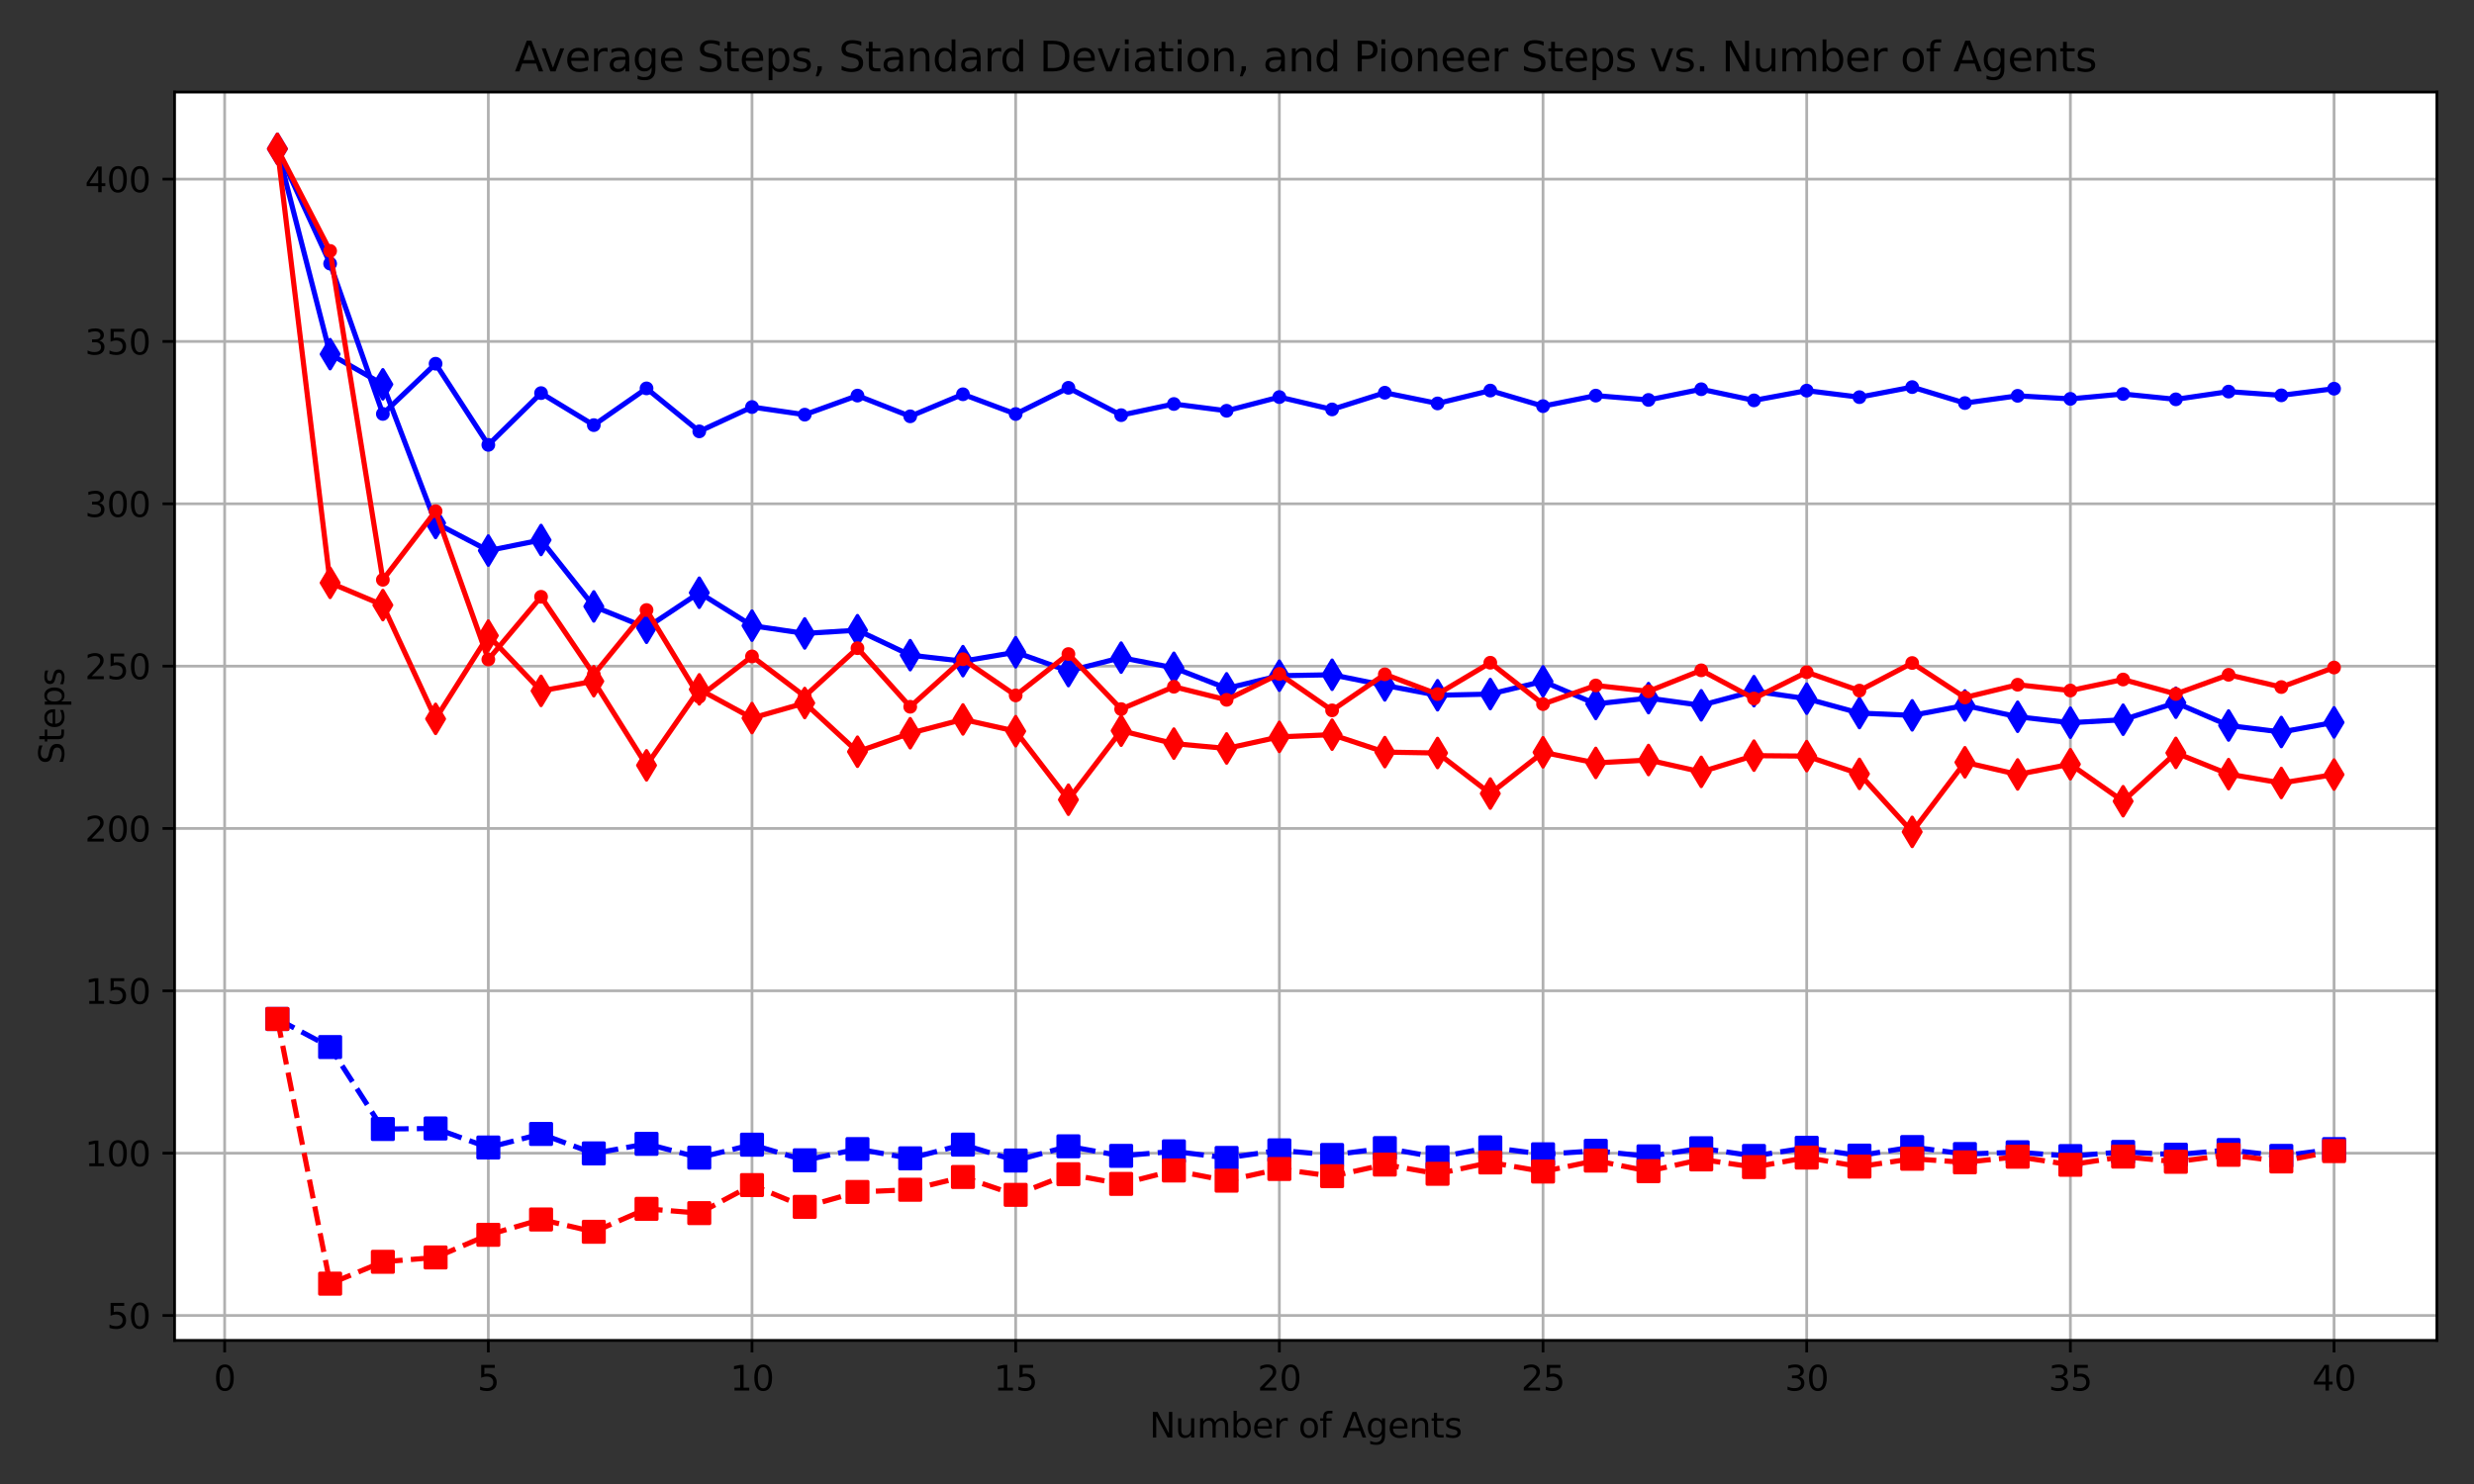 <?xml version="1.0" encoding="utf-8" standalone="no"?>
<!DOCTYPE svg PUBLIC "-//W3C//DTD SVG 1.1//EN"
  "http://www.w3.org/Graphics/SVG/1.1/DTD/svg11.dtd">
<svg xmlns:xlink="http://www.w3.org/1999/xlink" width="720pt" height="432pt" viewBox="0 0 720 432" xmlns="http://www.w3.org/2000/svg" version="1.1">
 <rect x="0" y="0" width="720" height="432" fill="#333333" stroke="none"/>
 <defs>
  <style type="text/css">*{stroke-linejoin: round; stroke-linecap: butt}</style>
 </defs>
 <g id="figure_1">
  <g id="patch_1">
   <path d="M 0 432 
L 720 432 
L 720 0 
L 0 0 
L 0 432 
z
" style="fill: none"/>
  </g>
  <g id="axes_1">
   <g id="patch_2">
    <path d="M 50.8 390.2 
L 709.2 390.2 
L 709.2 26.8 
L 50.8 26.8 
z
" style="fill: #ffffff"/>
   </g>
   <g id="matplotlib.axis_1">
    <g id="xtick_1">
     <g id="line2d_1">
      <path d="M 65.38 390.2 
L 65.38 26.8 
" clip-path="url(#p625c7a31e5)" style="fill: none; stroke: #b0b0b0; stroke-width: 0.8; stroke-linecap: square"/>
     </g>
     <g id="line2d_2">
      <defs>
       <path id="m170ee1de6d" d="M 0 0 
L 0 3.5 
" style="stroke: #000000; stroke-width: 0.8"/>
      </defs>
      <g>
       <use xlink:href="#m170ee1de6d" x="65.38" y="390.2" style="stroke: #000000; stroke-width: 0.8"/>
      </g>
     </g>
     <g id="text_1">
      <!-- 0 -->
      <g transform="translate(62.199 404.798)scale(0.1 -0.1)">
       <defs>
        <path id="DejaVuSans-30" d="M 2034 4250 
Q 1547 4250 1301 3770 
Q 1056 3291 1056 2328 
Q 1056 1369 1301 889 
Q 1547 409 2034 409 
Q 2525 409 2770 889 
Q 3016 1369 3016 2328 
Q 3016 3291 2770 3770 
Q 2525 4250 2034 4250 
z
M 2034 4750 
Q 2819 4750 3233 4129 
Q 3647 3509 3647 2328 
Q 3647 1150 3233 529 
Q 2819 -91 2034 -91 
Q 1250 -91 836 529 
Q 422 1150 422 2328 
Q 422 3509 836 4129 
Q 1250 4750 2034 4750 
z
" transform="scale(0.016)"/>
       </defs>
       <use xlink:href="#DejaVuSans-30"/>
      </g>
     </g>
    </g>
    <g id="xtick_2">
     <g id="line2d_3">
      <path d="M 142.117 390.2 
L 142.117 26.8 
" clip-path="url(#p625c7a31e5)" style="fill: none; stroke: #b0b0b0; stroke-width: 0.8; stroke-linecap: square"/>
     </g>
     <g id="line2d_4">
      <g>
       <use xlink:href="#m170ee1de6d" x="142.117" y="390.2" style="stroke: #000000; stroke-width: 0.8"/>
      </g>
     </g>
     <g id="text_2">
      <!-- 5 -->
      <g transform="translate(138.935 404.798)scale(0.1 -0.1)">
       <defs>
        <path id="DejaVuSans-35" d="M 691 4666 
L 3169 4666 
L 3169 4134 
L 1269 4134 
L 1269 2991 
Q 1406 3038 1543 3061 
Q 1681 3084 1819 3084 
Q 2600 3084 3056 2656 
Q 3513 2228 3513 1497 
Q 3513 744 3044 326 
Q 2575 -91 1722 -91 
Q 1428 -91 1123 -41 
Q 819 9 494 109 
L 494 744 
Q 775 591 1075 516 
Q 1375 441 1709 441 
Q 2250 441 2565 725 
Q 2881 1009 2881 1497 
Q 2881 1984 2565 2268 
Q 2250 2553 1709 2553 
Q 1456 2553 1204 2497 
Q 953 2441 691 2322 
L 691 4666 
z
" transform="scale(0.016)"/>
       </defs>
       <use xlink:href="#DejaVuSans-35"/>
      </g>
     </g>
    </g>
    <g id="xtick_3">
     <g id="line2d_5">
      <path d="M 218.853 390.2 
L 218.853 26.8 
" clip-path="url(#p625c7a31e5)" style="fill: none; stroke: #b0b0b0; stroke-width: 0.8; stroke-linecap: square"/>
     </g>
     <g id="line2d_6">
      <g>
       <use xlink:href="#m170ee1de6d" x="218.853" y="390.2" style="stroke: #000000; stroke-width: 0.8"/>
      </g>
     </g>
     <g id="text_3">
      <!-- 10 -->
      <g transform="translate(212.491 404.798)scale(0.1 -0.1)">
       <defs>
        <path id="DejaVuSans-31" d="M 794 531 
L 1825 531 
L 1825 4091 
L 703 3866 
L 703 4441 
L 1819 4666 
L 2450 4666 
L 2450 531 
L 3481 531 
L 3481 0 
L 794 0 
L 794 531 
z
" transform="scale(0.016)"/>
       </defs>
       <use xlink:href="#DejaVuSans-31"/>
       <use xlink:href="#DejaVuSans-30" x="63.623"/>
      </g>
     </g>
    </g>
    <g id="xtick_4">
     <g id="line2d_7">
      <path d="M 295.59 390.2 
L 295.59 26.8 
" clip-path="url(#p625c7a31e5)" style="fill: none; stroke: #b0b0b0; stroke-width: 0.8; stroke-linecap: square"/>
     </g>
     <g id="line2d_8">
      <g>
       <use xlink:href="#m170ee1de6d" x="295.59" y="390.2" style="stroke: #000000; stroke-width: 0.8"/>
      </g>
     </g>
     <g id="text_4">
      <!-- 15 -->
      <g transform="translate(289.227 404.798)scale(0.1 -0.1)">
       <use xlink:href="#DejaVuSans-31"/>
       <use xlink:href="#DejaVuSans-35" x="63.623"/>
      </g>
     </g>
    </g>
    <g id="xtick_5">
     <g id="line2d_9">
      <path d="M 372.326 390.2 
L 372.326 26.8 
" clip-path="url(#p625c7a31e5)" style="fill: none; stroke: #b0b0b0; stroke-width: 0.8; stroke-linecap: square"/>
     </g>
     <g id="line2d_10">
      <g>
       <use xlink:href="#m170ee1de6d" x="372.326" y="390.2" style="stroke: #000000; stroke-width: 0.8"/>
      </g>
     </g>
     <g id="text_5">
      <!-- 20 -->
      <g transform="translate(365.964 404.798)scale(0.1 -0.1)">
       <defs>
        <path id="DejaVuSans-32" d="M 1228 531 
L 3431 531 
L 3431 0 
L 469 0 
L 469 531 
Q 828 903 1448 1529 
Q 2069 2156 2228 2338 
Q 2531 2678 2651 2914 
Q 2772 3150 2772 3378 
Q 2772 3750 2511 3984 
Q 2250 4219 1831 4219 
Q 1534 4219 1204 4116 
Q 875 4013 500 3803 
L 500 4441 
Q 881 4594 1212 4672 
Q 1544 4750 1819 4750 
Q 2544 4750 2975 4387 
Q 3406 4025 3406 3419 
Q 3406 3131 3298 2873 
Q 3191 2616 2906 2266 
Q 2828 2175 2409 1742 
Q 1991 1309 1228 531 
z
" transform="scale(0.016)"/>
       </defs>
       <use xlink:href="#DejaVuSans-32"/>
       <use xlink:href="#DejaVuSans-30" x="63.623"/>
      </g>
     </g>
    </g>
    <g id="xtick_6">
     <g id="line2d_11">
      <path d="M 449.063 390.2 
L 449.063 26.8 
" clip-path="url(#p625c7a31e5)" style="fill: none; stroke: #b0b0b0; stroke-width: 0.8; stroke-linecap: square"/>
     </g>
     <g id="line2d_12">
      <g>
       <use xlink:href="#m170ee1de6d" x="449.063" y="390.2" style="stroke: #000000; stroke-width: 0.8"/>
      </g>
     </g>
     <g id="text_6">
      <!-- 25 -->
      <g transform="translate(442.7 404.798)scale(0.1 -0.1)">
       <use xlink:href="#DejaVuSans-32"/>
       <use xlink:href="#DejaVuSans-35" x="63.623"/>
      </g>
     </g>
    </g>
    <g id="xtick_7">
     <g id="line2d_13">
      <path d="M 525.8 390.2 
L 525.8 26.8 
" clip-path="url(#p625c7a31e5)" style="fill: none; stroke: #b0b0b0; stroke-width: 0.8; stroke-linecap: square"/>
     </g>
     <g id="line2d_14">
      <g>
       <use xlink:href="#m170ee1de6d" x="525.8" y="390.2" style="stroke: #000000; stroke-width: 0.8"/>
      </g>
     </g>
     <g id="text_7">
      <!-- 30 -->
      <g transform="translate(519.437 404.798)scale(0.1 -0.1)">
       <defs>
        <path id="DejaVuSans-33" d="M 2597 2516 
Q 3050 2419 3304 2112 
Q 3559 1806 3559 1356 
Q 3559 666 3084 287 
Q 2609 -91 1734 -91 
Q 1441 -91 1130 -33 
Q 819 25 488 141 
L 488 750 
Q 750 597 1062 519 
Q 1375 441 1716 441 
Q 2309 441 2620 675 
Q 2931 909 2931 1356 
Q 2931 1769 2642 2001 
Q 2353 2234 1838 2234 
L 1294 2234 
L 1294 2753 
L 1863 2753 
Q 2328 2753 2575 2939 
Q 2822 3125 2822 3475 
Q 2822 3834 2567 4026 
Q 2313 4219 1838 4219 
Q 1578 4219 1281 4162 
Q 984 4106 628 3988 
L 628 4550 
Q 988 4650 1302 4700 
Q 1616 4750 1894 4750 
Q 2613 4750 3031 4423 
Q 3450 4097 3450 3541 
Q 3450 3153 3228 2886 
Q 3006 2619 2597 2516 
z
" transform="scale(0.016)"/>
       </defs>
       <use xlink:href="#DejaVuSans-33"/>
       <use xlink:href="#DejaVuSans-30" x="63.623"/>
      </g>
     </g>
    </g>
    <g id="xtick_8">
     <g id="line2d_15">
      <path d="M 602.536 390.2 
L 602.536 26.8 
" clip-path="url(#p625c7a31e5)" style="fill: none; stroke: #b0b0b0; stroke-width: 0.8; stroke-linecap: square"/>
     </g>
     <g id="line2d_16">
      <g>
       <use xlink:href="#m170ee1de6d" x="602.536" y="390.2" style="stroke: #000000; stroke-width: 0.8"/>
      </g>
     </g>
     <g id="text_8">
      <!-- 35 -->
      <g transform="translate(596.174 404.798)scale(0.1 -0.1)">
       <use xlink:href="#DejaVuSans-33"/>
       <use xlink:href="#DejaVuSans-35" x="63.623"/>
      </g>
     </g>
    </g>
    <g id="xtick_9">
     <g id="line2d_17">
      <path d="M 679.273 390.2 
L 679.273 26.8 
" clip-path="url(#p625c7a31e5)" style="fill: none; stroke: #b0b0b0; stroke-width: 0.8; stroke-linecap: square"/>
     </g>
     <g id="line2d_18">
      <g>
       <use xlink:href="#m170ee1de6d" x="679.273" y="390.2" style="stroke: #000000; stroke-width: 0.8"/>
      </g>
     </g>
     <g id="text_9">
      <!-- 40 -->
      <g transform="translate(672.91 404.798)scale(0.1 -0.1)">
       <defs>
        <path id="DejaVuSans-34" d="M 2419 4116 
L 825 1625 
L 2419 1625 
L 2419 4116 
z
M 2253 4666 
L 3047 4666 
L 3047 1625 
L 3713 1625 
L 3713 1100 
L 3047 1100 
L 3047 0 
L 2419 0 
L 2419 1100 
L 313 1100 
L 313 1709 
L 2253 4666 
z
" transform="scale(0.016)"/>
       </defs>
       <use xlink:href="#DejaVuSans-34"/>
       <use xlink:href="#DejaVuSans-30" x="63.623"/>
      </g>
     </g>
    </g>
    <g id="text_10">
     <!-- Number of Agents -->
     <g transform="translate(334.512 418.477)scale(0.1 -0.1)">
      <defs>
       <path id="DejaVuSans-4e" d="M 628 4666 
L 1478 4666 
L 3547 763 
L 3547 4666 
L 4159 4666 
L 4159 0 
L 3309 0 
L 1241 3903 
L 1241 0 
L 628 0 
L 628 4666 
z
" transform="scale(0.016)"/>
       <path id="DejaVuSans-75" d="M 544 1381 
L 544 3500 
L 1119 3500 
L 1119 1403 
Q 1119 906 1312 657 
Q 1506 409 1894 409 
Q 2359 409 2629 706 
Q 2900 1003 2900 1516 
L 2900 3500 
L 3475 3500 
L 3475 0 
L 2900 0 
L 2900 538 
Q 2691 219 2414 64 
Q 2138 -91 1772 -91 
Q 1169 -91 856 284 
Q 544 659 544 1381 
z
M 1991 3584 
L 1991 3584 
z
" transform="scale(0.016)"/>
       <path id="DejaVuSans-6d" d="M 3328 2828 
Q 3544 3216 3844 3400 
Q 4144 3584 4550 3584 
Q 5097 3584 5394 3201 
Q 5691 2819 5691 2113 
L 5691 0 
L 5113 0 
L 5113 2094 
Q 5113 2597 4934 2840 
Q 4756 3084 4391 3084 
Q 3944 3084 3684 2787 
Q 3425 2491 3425 1978 
L 3425 0 
L 2847 0 
L 2847 2094 
Q 2847 2600 2669 2842 
Q 2491 3084 2119 3084 
Q 1678 3084 1418 2786 
Q 1159 2488 1159 1978 
L 1159 0 
L 581 0 
L 581 3500 
L 1159 3500 
L 1159 2956 
Q 1356 3278 1631 3431 
Q 1906 3584 2284 3584 
Q 2666 3584 2933 3390 
Q 3200 3197 3328 2828 
z
" transform="scale(0.016)"/>
       <path id="DejaVuSans-62" d="M 3116 1747 
Q 3116 2381 2855 2742 
Q 2594 3103 2138 3103 
Q 1681 3103 1420 2742 
Q 1159 2381 1159 1747 
Q 1159 1113 1420 752 
Q 1681 391 2138 391 
Q 2594 391 2855 752 
Q 3116 1113 3116 1747 
z
M 1159 2969 
Q 1341 3281 1617 3432 
Q 1894 3584 2278 3584 
Q 2916 3584 3314 3078 
Q 3713 2572 3713 1747 
Q 3713 922 3314 415 
Q 2916 -91 2278 -91 
Q 1894 -91 1617 61 
Q 1341 213 1159 525 
L 1159 0 
L 581 0 
L 581 4863 
L 1159 4863 
L 1159 2969 
z
" transform="scale(0.016)"/>
       <path id="DejaVuSans-65" d="M 3597 1894 
L 3597 1613 
L 953 1613 
Q 991 1019 1311 708 
Q 1631 397 2203 397 
Q 2534 397 2845 478 
Q 3156 559 3463 722 
L 3463 178 
Q 3153 47 2828 -22 
Q 2503 -91 2169 -91 
Q 1331 -91 842 396 
Q 353 884 353 1716 
Q 353 2575 817 3079 
Q 1281 3584 2069 3584 
Q 2775 3584 3186 3129 
Q 3597 2675 3597 1894 
z
M 3022 2063 
Q 3016 2534 2758 2815 
Q 2500 3097 2075 3097 
Q 1594 3097 1305 2825 
Q 1016 2553 972 2059 
L 3022 2063 
z
" transform="scale(0.016)"/>
       <path id="DejaVuSans-72" d="M 2631 2963 
Q 2534 3019 2420 3045 
Q 2306 3072 2169 3072 
Q 1681 3072 1420 2755 
Q 1159 2438 1159 1844 
L 1159 0 
L 581 0 
L 581 3500 
L 1159 3500 
L 1159 2956 
Q 1341 3275 1631 3429 
Q 1922 3584 2338 3584 
Q 2397 3584 2469 3576 
Q 2541 3569 2628 3553 
L 2631 2963 
z
" transform="scale(0.016)"/>
       <path id="DejaVuSans-20" transform="scale(0.016)"/>
       <path id="DejaVuSans-6f" d="M 1959 3097 
Q 1497 3097 1228 2736 
Q 959 2375 959 1747 
Q 959 1119 1226 758 
Q 1494 397 1959 397 
Q 2419 397 2687 759 
Q 2956 1122 2956 1747 
Q 2956 2369 2687 2733 
Q 2419 3097 1959 3097 
z
M 1959 3584 
Q 2709 3584 3137 3096 
Q 3566 2609 3566 1747 
Q 3566 888 3137 398 
Q 2709 -91 1959 -91 
Q 1206 -91 779 398 
Q 353 888 353 1747 
Q 353 2609 779 3096 
Q 1206 3584 1959 3584 
z
" transform="scale(0.016)"/>
       <path id="DejaVuSans-66" d="M 2375 4863 
L 2375 4384 
L 1825 4384 
Q 1516 4384 1395 4259 
Q 1275 4134 1275 3809 
L 1275 3500 
L 2222 3500 
L 2222 3053 
L 1275 3053 
L 1275 0 
L 697 0 
L 697 3053 
L 147 3053 
L 147 3500 
L 697 3500 
L 697 3744 
Q 697 4328 969 4595 
Q 1241 4863 1831 4863 
L 2375 4863 
z
" transform="scale(0.016)"/>
       <path id="DejaVuSans-41" d="M 2188 4044 
L 1331 1722 
L 3047 1722 
L 2188 4044 
z
M 1831 4666 
L 2547 4666 
L 4325 0 
L 3669 0 
L 3244 1197 
L 1141 1197 
L 716 0 
L 50 0 
L 1831 4666 
z
" transform="scale(0.016)"/>
       <path id="DejaVuSans-67" d="M 2906 1791 
Q 2906 2416 2648 2759 
Q 2391 3103 1925 3103 
Q 1463 3103 1205 2759 
Q 947 2416 947 1791 
Q 947 1169 1205 825 
Q 1463 481 1925 481 
Q 2391 481 2648 825 
Q 2906 1169 2906 1791 
z
M 3481 434 
Q 3481 -459 3084 -895 
Q 2688 -1331 1869 -1331 
Q 1566 -1331 1297 -1286 
Q 1028 -1241 775 -1147 
L 775 -588 
Q 1028 -725 1275 -790 
Q 1522 -856 1778 -856 
Q 2344 -856 2625 -561 
Q 2906 -266 2906 331 
L 2906 616 
Q 2728 306 2450 153 
Q 2172 0 1784 0 
Q 1141 0 747 490 
Q 353 981 353 1791 
Q 353 2603 747 3093 
Q 1141 3584 1784 3584 
Q 2172 3584 2450 3431 
Q 2728 3278 2906 2969 
L 2906 3500 
L 3481 3500 
L 3481 434 
z
" transform="scale(0.016)"/>
       <path id="DejaVuSans-6e" d="M 3513 2113 
L 3513 0 
L 2938 0 
L 2938 2094 
Q 2938 2591 2744 2837 
Q 2550 3084 2163 3084 
Q 1697 3084 1428 2787 
Q 1159 2491 1159 1978 
L 1159 0 
L 581 0 
L 581 3500 
L 1159 3500 
L 1159 2956 
Q 1366 3272 1645 3428 
Q 1925 3584 2291 3584 
Q 2894 3584 3203 3211 
Q 3513 2838 3513 2113 
z
" transform="scale(0.016)"/>
       <path id="DejaVuSans-74" d="M 1172 4494 
L 1172 3500 
L 2356 3500 
L 2356 3053 
L 1172 3053 
L 1172 1153 
Q 1172 725 1289 603 
Q 1406 481 1766 481 
L 2356 481 
L 2356 0 
L 1766 0 
Q 1100 0 847 248 
Q 594 497 594 1153 
L 594 3053 
L 172 3053 
L 172 3500 
L 594 3500 
L 594 4494 
L 1172 4494 
z
" transform="scale(0.016)"/>
       <path id="DejaVuSans-73" d="M 2834 3397 
L 2834 2853 
Q 2591 2978 2328 3040 
Q 2066 3103 1784 3103 
Q 1356 3103 1142 2972 
Q 928 2841 928 2578 
Q 928 2378 1081 2264 
Q 1234 2150 1697 2047 
L 1894 2003 
Q 2506 1872 2764 1633 
Q 3022 1394 3022 966 
Q 3022 478 2636 193 
Q 2250 -91 1575 -91 
Q 1294 -91 989 -36 
Q 684 19 347 128 
L 347 722 
Q 666 556 975 473 
Q 1284 391 1588 391 
Q 1994 391 2212 530 
Q 2431 669 2431 922 
Q 2431 1156 2273 1281 
Q 2116 1406 1581 1522 
L 1381 1569 
Q 847 1681 609 1914 
Q 372 2147 372 2553 
Q 372 3047 722 3315 
Q 1072 3584 1716 3584 
Q 2034 3584 2315 3537 
Q 2597 3491 2834 3397 
z
" transform="scale(0.016)"/>
      </defs>
      <use xlink:href="#DejaVuSans-4e"/>
      <use xlink:href="#DejaVuSans-75" x="74.805"/>
      <use xlink:href="#DejaVuSans-6d" x="138.184"/>
      <use xlink:href="#DejaVuSans-62" x="235.596"/>
      <use xlink:href="#DejaVuSans-65" x="299.072"/>
      <use xlink:href="#DejaVuSans-72" x="360.596"/>
      <use xlink:href="#DejaVuSans-20" x="401.709"/>
      <use xlink:href="#DejaVuSans-6f" x="433.496"/>
      <use xlink:href="#DejaVuSans-66" x="494.678"/>
      <use xlink:href="#DejaVuSans-20" x="529.883"/>
      <use xlink:href="#DejaVuSans-41" x="561.67"/>
      <use xlink:href="#DejaVuSans-67" x="630.078"/>
      <use xlink:href="#DejaVuSans-65" x="693.555"/>
      <use xlink:href="#DejaVuSans-6e" x="755.078"/>
      <use xlink:href="#DejaVuSans-74" x="818.457"/>
      <use xlink:href="#DejaVuSans-73" x="857.666"/>
     </g>
    </g>
   </g>
   <g id="matplotlib.axis_2">
    <g id="ytick_1">
     <g id="line2d_19">
      <path d="M 50.8 382.948 
L 709.2 382.948 
" clip-path="url(#p625c7a31e5)" style="fill: none; stroke: #b0b0b0; stroke-width: 0.8; stroke-linecap: square"/>
     </g>
     <g id="line2d_20">
      <defs>
       <path id="m1d0b598d2d" d="M 0 0 
L -3.5 0 
" style="stroke: #000000; stroke-width: 0.8"/>
      </defs>
      <g>
       <use xlink:href="#m1d0b598d2d" x="50.8" y="382.948" style="stroke: #000000; stroke-width: 0.8"/>
      </g>
     </g>
     <g id="text_11">
      <!-- 50 -->
      <g transform="translate(31.075 386.748)scale(0.1 -0.1)">
       <use xlink:href="#DejaVuSans-35"/>
       <use xlink:href="#DejaVuSans-30" x="63.623"/>
      </g>
     </g>
    </g>
    <g id="ytick_2">
     <g id="line2d_21">
      <path d="M 50.8 335.69 
L 709.2 335.69 
" clip-path="url(#p625c7a31e5)" style="fill: none; stroke: #b0b0b0; stroke-width: 0.8; stroke-linecap: square"/>
     </g>
     <g id="line2d_22">
      <g>
       <use xlink:href="#m1d0b598d2d" x="50.8" y="335.69" style="stroke: #000000; stroke-width: 0.8"/>
      </g>
     </g>
     <g id="text_12">
      <!-- 100 -->
      <g transform="translate(24.712 339.49)scale(0.1 -0.1)">
       <use xlink:href="#DejaVuSans-31"/>
       <use xlink:href="#DejaVuSans-30" x="63.623"/>
       <use xlink:href="#DejaVuSans-30" x="127.246"/>
      </g>
     </g>
    </g>
    <g id="ytick_3">
     <g id="line2d_23">
      <path d="M 50.8 288.432 
L 709.2 288.432 
" clip-path="url(#p625c7a31e5)" style="fill: none; stroke: #b0b0b0; stroke-width: 0.8; stroke-linecap: square"/>
     </g>
     <g id="line2d_24">
      <g>
       <use xlink:href="#m1d0b598d2d" x="50.8" y="288.432" style="stroke: #000000; stroke-width: 0.8"/>
      </g>
     </g>
     <g id="text_13">
      <!-- 150 -->
      <g transform="translate(24.712 292.231)scale(0.1 -0.1)">
       <use xlink:href="#DejaVuSans-31"/>
       <use xlink:href="#DejaVuSans-35" x="63.623"/>
       <use xlink:href="#DejaVuSans-30" x="127.246"/>
      </g>
     </g>
    </g>
    <g id="ytick_4">
     <g id="line2d_25">
      <path d="M 50.8 241.174 
L 709.2 241.174 
" clip-path="url(#p625c7a31e5)" style="fill: none; stroke: #b0b0b0; stroke-width: 0.8; stroke-linecap: square"/>
     </g>
     <g id="line2d_26">
      <g>
       <use xlink:href="#m1d0b598d2d" x="50.8" y="241.174" style="stroke: #000000; stroke-width: 0.8"/>
      </g>
     </g>
     <g id="text_14">
      <!-- 200 -->
      <g transform="translate(24.712 244.973)scale(0.1 -0.1)">
       <use xlink:href="#DejaVuSans-32"/>
       <use xlink:href="#DejaVuSans-30" x="63.623"/>
       <use xlink:href="#DejaVuSans-30" x="127.246"/>
      </g>
     </g>
    </g>
    <g id="ytick_5">
     <g id="line2d_27">
      <path d="M 50.8 193.916 
L 709.2 193.916 
" clip-path="url(#p625c7a31e5)" style="fill: none; stroke: #b0b0b0; stroke-width: 0.8; stroke-linecap: square"/>
     </g>
     <g id="line2d_28">
      <g>
       <use xlink:href="#m1d0b598d2d" x="50.8" y="193.916" style="stroke: #000000; stroke-width: 0.8"/>
      </g>
     </g>
     <g id="text_15">
      <!-- 250 -->
      <g transform="translate(24.712 197.715)scale(0.1 -0.1)">
       <use xlink:href="#DejaVuSans-32"/>
       <use xlink:href="#DejaVuSans-35" x="63.623"/>
       <use xlink:href="#DejaVuSans-30" x="127.246"/>
      </g>
     </g>
    </g>
    <g id="ytick_6">
     <g id="line2d_29">
      <path d="M 50.8 146.658 
L 709.2 146.658 
" clip-path="url(#p625c7a31e5)" style="fill: none; stroke: #b0b0b0; stroke-width: 0.8; stroke-linecap: square"/>
     </g>
     <g id="line2d_30">
      <g>
       <use xlink:href="#m1d0b598d2d" x="50.8" y="146.658" style="stroke: #000000; stroke-width: 0.8"/>
      </g>
     </g>
     <g id="text_16">
      <!-- 300 -->
      <g transform="translate(24.712 150.457)scale(0.1 -0.1)">
       <use xlink:href="#DejaVuSans-33"/>
       <use xlink:href="#DejaVuSans-30" x="63.623"/>
       <use xlink:href="#DejaVuSans-30" x="127.246"/>
      </g>
     </g>
    </g>
    <g id="ytick_7">
     <g id="line2d_31">
      <path d="M 50.8 99.4 
L 709.2 99.4 
" clip-path="url(#p625c7a31e5)" style="fill: none; stroke: #b0b0b0; stroke-width: 0.8; stroke-linecap: square"/>
     </g>
     <g id="line2d_32">
      <g>
       <use xlink:href="#m1d0b598d2d" x="50.8" y="99.4" style="stroke: #000000; stroke-width: 0.8"/>
      </g>
     </g>
     <g id="text_17">
      <!-- 350 -->
      <g transform="translate(24.712 103.199)scale(0.1 -0.1)">
       <use xlink:href="#DejaVuSans-33"/>
       <use xlink:href="#DejaVuSans-35" x="63.623"/>
       <use xlink:href="#DejaVuSans-30" x="127.246"/>
      </g>
     </g>
    </g>
    <g id="ytick_8">
     <g id="line2d_33">
      <path d="M 50.8 52.142 
L 709.2 52.142 
" clip-path="url(#p625c7a31e5)" style="fill: none; stroke: #b0b0b0; stroke-width: 0.8; stroke-linecap: square"/>
     </g>
     <g id="line2d_34">
      <g>
       <use xlink:href="#m1d0b598d2d" x="50.8" y="52.142" style="stroke: #000000; stroke-width: 0.8"/>
      </g>
     </g>
     <g id="text_18">
      <!-- 400 -->
      <g transform="translate(24.712 55.941)scale(0.1 -0.1)">
       <use xlink:href="#DejaVuSans-34"/>
       <use xlink:href="#DejaVuSans-30" x="63.623"/>
       <use xlink:href="#DejaVuSans-30" x="127.246"/>
      </g>
     </g>
    </g>
    <g id="text_19">
     <!-- Steps -->
     <g transform="translate(18.633 222.49)rotate(-90)scale(0.1 -0.1)">
      <defs>
       <path id="DejaVuSans-53" d="M 3425 4513 
L 3425 3897 
Q 3066 4069 2747 4153 
Q 2428 4238 2131 4238 
Q 1616 4238 1336 4038 
Q 1056 3838 1056 3469 
Q 1056 3159 1242 3001 
Q 1428 2844 1947 2747 
L 2328 2669 
Q 3034 2534 3370 2195 
Q 3706 1856 3706 1288 
Q 3706 609 3251 259 
Q 2797 -91 1919 -91 
Q 1588 -91 1214 -16 
Q 841 59 441 206 
L 441 856 
Q 825 641 1194 531 
Q 1563 422 1919 422 
Q 2459 422 2753 634 
Q 3047 847 3047 1241 
Q 3047 1584 2836 1778 
Q 2625 1972 2144 2069 
L 1759 2144 
Q 1053 2284 737 2584 
Q 422 2884 422 3419 
Q 422 4038 858 4394 
Q 1294 4750 2059 4750 
Q 2388 4750 2728 4690 
Q 3069 4631 3425 4513 
z
" transform="scale(0.016)"/>
       <path id="DejaVuSans-70" d="M 1159 525 
L 1159 -1331 
L 581 -1331 
L 581 3500 
L 1159 3500 
L 1159 2969 
Q 1341 3281 1617 3432 
Q 1894 3584 2278 3584 
Q 2916 3584 3314 3078 
Q 3713 2572 3713 1747 
Q 3713 922 3314 415 
Q 2916 -91 2278 -91 
Q 1894 -91 1617 61 
Q 1341 213 1159 525 
z
M 3116 1747 
Q 3116 2381 2855 2742 
Q 2594 3103 2138 3103 
Q 1681 3103 1420 2742 
Q 1159 2381 1159 1747 
Q 1159 1113 1420 752 
Q 1681 391 2138 391 
Q 2594 391 2855 752 
Q 3116 1113 3116 1747 
z
" transform="scale(0.016)"/>
      </defs>
      <use xlink:href="#DejaVuSans-53"/>
      <use xlink:href="#DejaVuSans-74" x="63.477"/>
      <use xlink:href="#DejaVuSans-65" x="102.686"/>
      <use xlink:href="#DejaVuSans-70" x="164.209"/>
      <use xlink:href="#DejaVuSans-73" x="227.686"/>
     </g>
    </g>
   </g>
   <g id="line2d_35">
    <path d="M 80.727 43.318 
L 96.075 76.75 
L 111.422 120.496 
L 126.769 105.881 
L 142.117 129.505 
L 157.464 114.436 
L 172.811 123.753 
L 188.159 113.06 
L 203.506 125.574 
L 218.853 118.49 
L 234.2 120.711 
L 249.548 115.159 
L 264.895 121.192 
L 280.242 114.773 
L 295.59 120.519 
L 310.937 112.893 
L 326.284 120.855 
L 341.632 117.604 
L 356.979 119.579 
L 372.326 115.589 
L 387.674 119.185 
L 403.021 114.321 
L 418.368 117.438 
L 433.716 113.696 
L 449.063 118.226 
L 464.41 115.163 
L 479.758 116.421 
L 495.105 113.309 
L 510.452 116.55 
L 525.8 113.711 
L 541.147 115.612 
L 556.494 112.686 
L 571.841 117.333 
L 587.189 115.224 
L 602.536 116.112 
L 617.883 114.691 
L 633.231 116.245 
L 648.578 113.995 
L 663.925 115.085 
L 679.273 113.148 
" clip-path="url(#p625c7a31e5)" style="fill: none; stroke: #0000ff; stroke-width: 1.5; stroke-linecap: square"/>
    <defs>
     <path id="m3f203650a0" d="M 0 1.5 
C 0.398 1.5 0.779 1.342 1.061 1.061 
C 1.342 0.779 1.5 0.398 1.5 0 
C 1.5 -0.398 1.342 -0.779 1.061 -1.061 
C 0.779 -1.342 0.398 -1.5 0 -1.5 
C -0.398 -1.5 -0.779 -1.342 -1.061 -1.061 
C -1.342 -0.779 -1.5 -0.398 -1.5 0 
C -1.5 0.398 -1.342 0.779 -1.061 1.061 
C -0.779 1.342 -0.398 1.5 0 1.5 
z
" style="stroke: #0000ff"/>
    </defs>
    <g clip-path="url(#p625c7a31e5)">
     <use xlink:href="#m3f203650a0" x="80.727" y="43.318" style="fill: #0000ff; stroke: #0000ff"/>
     <use xlink:href="#m3f203650a0" x="96.075" y="76.75" style="fill: #0000ff; stroke: #0000ff"/>
     <use xlink:href="#m3f203650a0" x="111.422" y="120.496" style="fill: #0000ff; stroke: #0000ff"/>
     <use xlink:href="#m3f203650a0" x="126.769" y="105.881" style="fill: #0000ff; stroke: #0000ff"/>
     <use xlink:href="#m3f203650a0" x="142.117" y="129.505" style="fill: #0000ff; stroke: #0000ff"/>
     <use xlink:href="#m3f203650a0" x="157.464" y="114.436" style="fill: #0000ff; stroke: #0000ff"/>
     <use xlink:href="#m3f203650a0" x="172.811" y="123.753" style="fill: #0000ff; stroke: #0000ff"/>
     <use xlink:href="#m3f203650a0" x="188.159" y="113.06" style="fill: #0000ff; stroke: #0000ff"/>
     <use xlink:href="#m3f203650a0" x="203.506" y="125.574" style="fill: #0000ff; stroke: #0000ff"/>
     <use xlink:href="#m3f203650a0" x="218.853" y="118.49" style="fill: #0000ff; stroke: #0000ff"/>
     <use xlink:href="#m3f203650a0" x="234.2" y="120.711" style="fill: #0000ff; stroke: #0000ff"/>
     <use xlink:href="#m3f203650a0" x="249.548" y="115.159" style="fill: #0000ff; stroke: #0000ff"/>
     <use xlink:href="#m3f203650a0" x="264.895" y="121.192" style="fill: #0000ff; stroke: #0000ff"/>
     <use xlink:href="#m3f203650a0" x="280.242" y="114.773" style="fill: #0000ff; stroke: #0000ff"/>
     <use xlink:href="#m3f203650a0" x="295.59" y="120.519" style="fill: #0000ff; stroke: #0000ff"/>
     <use xlink:href="#m3f203650a0" x="310.937" y="112.893" style="fill: #0000ff; stroke: #0000ff"/>
     <use xlink:href="#m3f203650a0" x="326.284" y="120.855" style="fill: #0000ff; stroke: #0000ff"/>
     <use xlink:href="#m3f203650a0" x="341.632" y="117.604" style="fill: #0000ff; stroke: #0000ff"/>
     <use xlink:href="#m3f203650a0" x="356.979" y="119.579" style="fill: #0000ff; stroke: #0000ff"/>
     <use xlink:href="#m3f203650a0" x="372.326" y="115.589" style="fill: #0000ff; stroke: #0000ff"/>
     <use xlink:href="#m3f203650a0" x="387.674" y="119.185" style="fill: #0000ff; stroke: #0000ff"/>
     <use xlink:href="#m3f203650a0" x="403.021" y="114.321" style="fill: #0000ff; stroke: #0000ff"/>
     <use xlink:href="#m3f203650a0" x="418.368" y="117.438" style="fill: #0000ff; stroke: #0000ff"/>
     <use xlink:href="#m3f203650a0" x="433.716" y="113.696" style="fill: #0000ff; stroke: #0000ff"/>
     <use xlink:href="#m3f203650a0" x="449.063" y="118.226" style="fill: #0000ff; stroke: #0000ff"/>
     <use xlink:href="#m3f203650a0" x="464.41" y="115.163" style="fill: #0000ff; stroke: #0000ff"/>
     <use xlink:href="#m3f203650a0" x="479.758" y="116.421" style="fill: #0000ff; stroke: #0000ff"/>
     <use xlink:href="#m3f203650a0" x="495.105" y="113.309" style="fill: #0000ff; stroke: #0000ff"/>
     <use xlink:href="#m3f203650a0" x="510.452" y="116.55" style="fill: #0000ff; stroke: #0000ff"/>
     <use xlink:href="#m3f203650a0" x="525.8" y="113.711" style="fill: #0000ff; stroke: #0000ff"/>
     <use xlink:href="#m3f203650a0" x="541.147" y="115.612" style="fill: #0000ff; stroke: #0000ff"/>
     <use xlink:href="#m3f203650a0" x="556.494" y="112.686" style="fill: #0000ff; stroke: #0000ff"/>
     <use xlink:href="#m3f203650a0" x="571.841" y="117.333" style="fill: #0000ff; stroke: #0000ff"/>
     <use xlink:href="#m3f203650a0" x="587.189" y="115.224" style="fill: #0000ff; stroke: #0000ff"/>
     <use xlink:href="#m3f203650a0" x="602.536" y="116.112" style="fill: #0000ff; stroke: #0000ff"/>
     <use xlink:href="#m3f203650a0" x="617.883" y="114.691" style="fill: #0000ff; stroke: #0000ff"/>
     <use xlink:href="#m3f203650a0" x="633.231" y="116.245" style="fill: #0000ff; stroke: #0000ff"/>
     <use xlink:href="#m3f203650a0" x="648.578" y="113.995" style="fill: #0000ff; stroke: #0000ff"/>
     <use xlink:href="#m3f203650a0" x="663.925" y="115.085" style="fill: #0000ff; stroke: #0000ff"/>
     <use xlink:href="#m3f203650a0" x="679.273" y="113.148" style="fill: #0000ff; stroke: #0000ff"/>
    </g>
   </g>
   <g id="line2d_36">
    <path d="M 80.727 43.318 
L 96.075 103.09 
L 111.422 111.884 
L 126.769 152.238 
L 142.117 160.276 
L 157.464 157.199 
L 172.811 176.533 
L 188.159 182.748 
L 203.506 172.548 
L 218.853 182.136 
L 234.2 184.397 
L 249.548 183.451 
L 264.895 190.718 
L 280.242 192.464 
L 295.59 189.871 
L 310.937 195.353 
L 326.284 191.444 
L 341.632 194.4 
L 356.979 200.381 
L 372.326 196.706 
L 387.674 196.427 
L 403.021 199.519 
L 418.368 202.392 
L 433.716 202.045 
L 449.063 198.347 
L 464.41 204.918 
L 479.758 203.224 
L 495.105 205.319 
L 510.452 201.205 
L 525.8 203.391 
L 541.147 207.579 
L 556.494 208.245 
L 571.841 205.364 
L 587.189 208.653 
L 602.536 210.385 
L 617.883 209.515 
L 633.231 204.563 
L 648.578 211.194 
L 663.925 213.092 
L 679.273 210.294 
" clip-path="url(#p625c7a31e5)" style="fill: none; stroke: #0000ff; stroke-width: 1.5; stroke-linecap: square"/>
    <defs>
     <path id="m7b00a06764" d="M -0 4.243 
L 2.546 0 
L 0 -4.243 
L -2.546 -0 
z
" style="stroke: #0000ff; stroke-linejoin: miter"/>
    </defs>
    <g clip-path="url(#p625c7a31e5)">
     <use xlink:href="#m7b00a06764" x="80.727" y="43.318" style="fill: #0000ff; stroke: #0000ff; stroke-linejoin: miter"/>
     <use xlink:href="#m7b00a06764" x="96.075" y="103.09" style="fill: #0000ff; stroke: #0000ff; stroke-linejoin: miter"/>
     <use xlink:href="#m7b00a06764" x="111.422" y="111.884" style="fill: #0000ff; stroke: #0000ff; stroke-linejoin: miter"/>
     <use xlink:href="#m7b00a06764" x="126.769" y="152.238" style="fill: #0000ff; stroke: #0000ff; stroke-linejoin: miter"/>
     <use xlink:href="#m7b00a06764" x="142.117" y="160.276" style="fill: #0000ff; stroke: #0000ff; stroke-linejoin: miter"/>
     <use xlink:href="#m7b00a06764" x="157.464" y="157.199" style="fill: #0000ff; stroke: #0000ff; stroke-linejoin: miter"/>
     <use xlink:href="#m7b00a06764" x="172.811" y="176.533" style="fill: #0000ff; stroke: #0000ff; stroke-linejoin: miter"/>
     <use xlink:href="#m7b00a06764" x="188.159" y="182.748" style="fill: #0000ff; stroke: #0000ff; stroke-linejoin: miter"/>
     <use xlink:href="#m7b00a06764" x="203.506" y="172.548" style="fill: #0000ff; stroke: #0000ff; stroke-linejoin: miter"/>
     <use xlink:href="#m7b00a06764" x="218.853" y="182.136" style="fill: #0000ff; stroke: #0000ff; stroke-linejoin: miter"/>
     <use xlink:href="#m7b00a06764" x="234.2" y="184.397" style="fill: #0000ff; stroke: #0000ff; stroke-linejoin: miter"/>
     <use xlink:href="#m7b00a06764" x="249.548" y="183.451" style="fill: #0000ff; stroke: #0000ff; stroke-linejoin: miter"/>
     <use xlink:href="#m7b00a06764" x="264.895" y="190.718" style="fill: #0000ff; stroke: #0000ff; stroke-linejoin: miter"/>
     <use xlink:href="#m7b00a06764" x="280.242" y="192.464" style="fill: #0000ff; stroke: #0000ff; stroke-linejoin: miter"/>
     <use xlink:href="#m7b00a06764" x="295.59" y="189.871" style="fill: #0000ff; stroke: #0000ff; stroke-linejoin: miter"/>
     <use xlink:href="#m7b00a06764" x="310.937" y="195.353" style="fill: #0000ff; stroke: #0000ff; stroke-linejoin: miter"/>
     <use xlink:href="#m7b00a06764" x="326.284" y="191.444" style="fill: #0000ff; stroke: #0000ff; stroke-linejoin: miter"/>
     <use xlink:href="#m7b00a06764" x="341.632" y="194.4" style="fill: #0000ff; stroke: #0000ff; stroke-linejoin: miter"/>
     <use xlink:href="#m7b00a06764" x="356.979" y="200.381" style="fill: #0000ff; stroke: #0000ff; stroke-linejoin: miter"/>
     <use xlink:href="#m7b00a06764" x="372.326" y="196.706" style="fill: #0000ff; stroke: #0000ff; stroke-linejoin: miter"/>
     <use xlink:href="#m7b00a06764" x="387.674" y="196.427" style="fill: #0000ff; stroke: #0000ff; stroke-linejoin: miter"/>
     <use xlink:href="#m7b00a06764" x="403.021" y="199.519" style="fill: #0000ff; stroke: #0000ff; stroke-linejoin: miter"/>
     <use xlink:href="#m7b00a06764" x="418.368" y="202.392" style="fill: #0000ff; stroke: #0000ff; stroke-linejoin: miter"/>
     <use xlink:href="#m7b00a06764" x="433.716" y="202.045" style="fill: #0000ff; stroke: #0000ff; stroke-linejoin: miter"/>
     <use xlink:href="#m7b00a06764" x="449.063" y="198.347" style="fill: #0000ff; stroke: #0000ff; stroke-linejoin: miter"/>
     <use xlink:href="#m7b00a06764" x="464.41" y="204.918" style="fill: #0000ff; stroke: #0000ff; stroke-linejoin: miter"/>
     <use xlink:href="#m7b00a06764" x="479.758" y="203.224" style="fill: #0000ff; stroke: #0000ff; stroke-linejoin: miter"/>
     <use xlink:href="#m7b00a06764" x="495.105" y="205.319" style="fill: #0000ff; stroke: #0000ff; stroke-linejoin: miter"/>
     <use xlink:href="#m7b00a06764" x="510.452" y="201.205" style="fill: #0000ff; stroke: #0000ff; stroke-linejoin: miter"/>
     <use xlink:href="#m7b00a06764" x="525.8" y="203.391" style="fill: #0000ff; stroke: #0000ff; stroke-linejoin: miter"/>
     <use xlink:href="#m7b00a06764" x="541.147" y="207.579" style="fill: #0000ff; stroke: #0000ff; stroke-linejoin: miter"/>
     <use xlink:href="#m7b00a06764" x="556.494" y="208.245" style="fill: #0000ff; stroke: #0000ff; stroke-linejoin: miter"/>
     <use xlink:href="#m7b00a06764" x="571.841" y="205.364" style="fill: #0000ff; stroke: #0000ff; stroke-linejoin: miter"/>
     <use xlink:href="#m7b00a06764" x="587.189" y="208.653" style="fill: #0000ff; stroke: #0000ff; stroke-linejoin: miter"/>
     <use xlink:href="#m7b00a06764" x="602.536" y="210.385" style="fill: #0000ff; stroke: #0000ff; stroke-linejoin: miter"/>
     <use xlink:href="#m7b00a06764" x="617.883" y="209.515" style="fill: #0000ff; stroke: #0000ff; stroke-linejoin: miter"/>
     <use xlink:href="#m7b00a06764" x="633.231" y="204.563" style="fill: #0000ff; stroke: #0000ff; stroke-linejoin: miter"/>
     <use xlink:href="#m7b00a06764" x="648.578" y="211.194" style="fill: #0000ff; stroke: #0000ff; stroke-linejoin: miter"/>
     <use xlink:href="#m7b00a06764" x="663.925" y="213.092" style="fill: #0000ff; stroke: #0000ff; stroke-linejoin: miter"/>
     <use xlink:href="#m7b00a06764" x="679.273" y="210.294" style="fill: #0000ff; stroke: #0000ff; stroke-linejoin: miter"/>
    </g>
   </g>
   <g id="line2d_37">
    <path d="M 80.727 296.626 
L 96.075 304.802 
L 111.422 328.669 
L 126.769 328.506 
L 142.117 334.046 
L 157.464 330.099 
L 172.811 335.765 
L 188.159 332.98 
L 203.506 336.995 
L 218.853 333.221 
L 234.2 337.768 
L 249.548 334.498 
L 264.895 337.198 
L 280.242 333.206 
L 295.59 337.834 
L 310.937 333.698 
L 326.284 336.477 
L 341.632 335.164 
L 356.979 337.072 
L 372.326 334.879 
L 387.674 336.221 
L 403.021 334.225 
L 418.368 336.913 
L 433.716 333.994 
L 449.063 336.017 
L 464.41 335.011 
L 479.758 336.621 
L 495.105 334.264 
L 510.452 336.507 
L 525.8 334.122 
L 541.147 336.401 
L 556.494 333.911 
L 571.841 335.95 
L 587.189 335.425 
L 602.536 336.548 
L 617.883 335.326 
L 633.231 336.133 
L 648.578 334.776 
L 663.925 336.493 
L 679.273 334.505 
" clip-path="url(#p625c7a31e5)" style="fill: none; stroke-dasharray: 5.55,2.4; stroke-dashoffset: 0; stroke: #0000ff; stroke-width: 1.5"/>
    <defs>
     <path id="me4708dbb75" d="M -3 3 
L 3 3 
L 3 -3 
L -3 -3 
z
" style="stroke: #0000ff; stroke-linejoin: miter"/>
    </defs>
    <g clip-path="url(#p625c7a31e5)">
     <use xlink:href="#me4708dbb75" x="80.727" y="296.626" style="fill: #0000ff; stroke: #0000ff; stroke-linejoin: miter"/>
     <use xlink:href="#me4708dbb75" x="96.075" y="304.802" style="fill: #0000ff; stroke: #0000ff; stroke-linejoin: miter"/>
     <use xlink:href="#me4708dbb75" x="111.422" y="328.669" style="fill: #0000ff; stroke: #0000ff; stroke-linejoin: miter"/>
     <use xlink:href="#me4708dbb75" x="126.769" y="328.506" style="fill: #0000ff; stroke: #0000ff; stroke-linejoin: miter"/>
     <use xlink:href="#me4708dbb75" x="142.117" y="334.046" style="fill: #0000ff; stroke: #0000ff; stroke-linejoin: miter"/>
     <use xlink:href="#me4708dbb75" x="157.464" y="330.099" style="fill: #0000ff; stroke: #0000ff; stroke-linejoin: miter"/>
     <use xlink:href="#me4708dbb75" x="172.811" y="335.765" style="fill: #0000ff; stroke: #0000ff; stroke-linejoin: miter"/>
     <use xlink:href="#me4708dbb75" x="188.159" y="332.98" style="fill: #0000ff; stroke: #0000ff; stroke-linejoin: miter"/>
     <use xlink:href="#me4708dbb75" x="203.506" y="336.995" style="fill: #0000ff; stroke: #0000ff; stroke-linejoin: miter"/>
     <use xlink:href="#me4708dbb75" x="218.853" y="333.221" style="fill: #0000ff; stroke: #0000ff; stroke-linejoin: miter"/>
     <use xlink:href="#me4708dbb75" x="234.2" y="337.768" style="fill: #0000ff; stroke: #0000ff; stroke-linejoin: miter"/>
     <use xlink:href="#me4708dbb75" x="249.548" y="334.498" style="fill: #0000ff; stroke: #0000ff; stroke-linejoin: miter"/>
     <use xlink:href="#me4708dbb75" x="264.895" y="337.198" style="fill: #0000ff; stroke: #0000ff; stroke-linejoin: miter"/>
     <use xlink:href="#me4708dbb75" x="280.242" y="333.206" style="fill: #0000ff; stroke: #0000ff; stroke-linejoin: miter"/>
     <use xlink:href="#me4708dbb75" x="295.59" y="337.834" style="fill: #0000ff; stroke: #0000ff; stroke-linejoin: miter"/>
     <use xlink:href="#me4708dbb75" x="310.937" y="333.698" style="fill: #0000ff; stroke: #0000ff; stroke-linejoin: miter"/>
     <use xlink:href="#me4708dbb75" x="326.284" y="336.477" style="fill: #0000ff; stroke: #0000ff; stroke-linejoin: miter"/>
     <use xlink:href="#me4708dbb75" x="341.632" y="335.164" style="fill: #0000ff; stroke: #0000ff; stroke-linejoin: miter"/>
     <use xlink:href="#me4708dbb75" x="356.979" y="337.072" style="fill: #0000ff; stroke: #0000ff; stroke-linejoin: miter"/>
     <use xlink:href="#me4708dbb75" x="372.326" y="334.879" style="fill: #0000ff; stroke: #0000ff; stroke-linejoin: miter"/>
     <use xlink:href="#me4708dbb75" x="387.674" y="336.221" style="fill: #0000ff; stroke: #0000ff; stroke-linejoin: miter"/>
     <use xlink:href="#me4708dbb75" x="403.021" y="334.225" style="fill: #0000ff; stroke: #0000ff; stroke-linejoin: miter"/>
     <use xlink:href="#me4708dbb75" x="418.368" y="336.913" style="fill: #0000ff; stroke: #0000ff; stroke-linejoin: miter"/>
     <use xlink:href="#me4708dbb75" x="433.716" y="333.994" style="fill: #0000ff; stroke: #0000ff; stroke-linejoin: miter"/>
     <use xlink:href="#me4708dbb75" x="449.063" y="336.017" style="fill: #0000ff; stroke: #0000ff; stroke-linejoin: miter"/>
     <use xlink:href="#me4708dbb75" x="464.41" y="335.011" style="fill: #0000ff; stroke: #0000ff; stroke-linejoin: miter"/>
     <use xlink:href="#me4708dbb75" x="479.758" y="336.621" style="fill: #0000ff; stroke: #0000ff; stroke-linejoin: miter"/>
     <use xlink:href="#me4708dbb75" x="495.105" y="334.264" style="fill: #0000ff; stroke: #0000ff; stroke-linejoin: miter"/>
     <use xlink:href="#me4708dbb75" x="510.452" y="336.507" style="fill: #0000ff; stroke: #0000ff; stroke-linejoin: miter"/>
     <use xlink:href="#me4708dbb75" x="525.8" y="334.122" style="fill: #0000ff; stroke: #0000ff; stroke-linejoin: miter"/>
     <use xlink:href="#me4708dbb75" x="541.147" y="336.401" style="fill: #0000ff; stroke: #0000ff; stroke-linejoin: miter"/>
     <use xlink:href="#me4708dbb75" x="556.494" y="333.911" style="fill: #0000ff; stroke: #0000ff; stroke-linejoin: miter"/>
     <use xlink:href="#me4708dbb75" x="571.841" y="335.95" style="fill: #0000ff; stroke: #0000ff; stroke-linejoin: miter"/>
     <use xlink:href="#me4708dbb75" x="587.189" y="335.425" style="fill: #0000ff; stroke: #0000ff; stroke-linejoin: miter"/>
     <use xlink:href="#me4708dbb75" x="602.536" y="336.548" style="fill: #0000ff; stroke: #0000ff; stroke-linejoin: miter"/>
     <use xlink:href="#me4708dbb75" x="617.883" y="335.326" style="fill: #0000ff; stroke: #0000ff; stroke-linejoin: miter"/>
     <use xlink:href="#me4708dbb75" x="633.231" y="336.133" style="fill: #0000ff; stroke: #0000ff; stroke-linejoin: miter"/>
     <use xlink:href="#me4708dbb75" x="648.578" y="334.776" style="fill: #0000ff; stroke: #0000ff; stroke-linejoin: miter"/>
     <use xlink:href="#me4708dbb75" x="663.925" y="336.493" style="fill: #0000ff; stroke: #0000ff; stroke-linejoin: miter"/>
     <use xlink:href="#me4708dbb75" x="679.273" y="334.505" style="fill: #0000ff; stroke: #0000ff; stroke-linejoin: miter"/>
    </g>
   </g>
   <g id="line2d_38">
    <path d="M 80.727 43.318 
L 96.075 73.045 
L 111.422 168.784 
L 126.769 148.804 
L 142.117 191.975 
L 157.464 173.727 
L 172.811 196.367 
L 188.159 177.581 
L 203.506 202.839 
L 218.853 191.085 
L 234.2 202.692 
L 249.548 188.69 
L 264.895 205.745 
L 280.242 191.908 
L 295.59 202.439 
L 310.937 190.396 
L 326.284 206.424 
L 341.632 199.911 
L 356.979 203.723 
L 372.326 196.178 
L 387.674 206.792 
L 403.021 196.293 
L 418.368 202.061 
L 433.716 192.924 
L 449.063 204.963 
L 464.41 199.543 
L 479.758 201.242 
L 495.105 195.134 
L 510.452 203.331 
L 525.8 195.678 
L 541.147 201.042 
L 556.494 193.005 
L 571.841 203.04 
L 587.189 199.327 
L 602.536 201.017 
L 617.883 197.807 
L 633.231 202.02 
L 648.578 196.434 
L 663.925 200.005 
L 679.273 194.32 
" clip-path="url(#p625c7a31e5)" style="fill: none; stroke: #ff0000; stroke-width: 1.5; stroke-linecap: square"/>
    <defs>
     <path id="m9f9252d671" d="M 0 1.5 
C 0.398 1.5 0.779 1.342 1.061 1.061 
C 1.342 0.779 1.5 0.398 1.5 0 
C 1.5 -0.398 1.342 -0.779 1.061 -1.061 
C 0.779 -1.342 0.398 -1.5 0 -1.5 
C -0.398 -1.5 -0.779 -1.342 -1.061 -1.061 
C -1.342 -0.779 -1.5 -0.398 -1.5 0 
C -1.5 0.398 -1.342 0.779 -1.061 1.061 
C -0.779 1.342 -0.398 1.5 0 1.5 
z
" style="stroke: #ff0000"/>
    </defs>
    <g clip-path="url(#p625c7a31e5)">
     <use xlink:href="#m9f9252d671" x="80.727" y="43.318" style="fill: #ff0000; stroke: #ff0000"/>
     <use xlink:href="#m9f9252d671" x="96.075" y="73.045" style="fill: #ff0000; stroke: #ff0000"/>
     <use xlink:href="#m9f9252d671" x="111.422" y="168.784" style="fill: #ff0000; stroke: #ff0000"/>
     <use xlink:href="#m9f9252d671" x="126.769" y="148.804" style="fill: #ff0000; stroke: #ff0000"/>
     <use xlink:href="#m9f9252d671" x="142.117" y="191.975" style="fill: #ff0000; stroke: #ff0000"/>
     <use xlink:href="#m9f9252d671" x="157.464" y="173.727" style="fill: #ff0000; stroke: #ff0000"/>
     <use xlink:href="#m9f9252d671" x="172.811" y="196.367" style="fill: #ff0000; stroke: #ff0000"/>
     <use xlink:href="#m9f9252d671" x="188.159" y="177.581" style="fill: #ff0000; stroke: #ff0000"/>
     <use xlink:href="#m9f9252d671" x="203.506" y="202.839" style="fill: #ff0000; stroke: #ff0000"/>
     <use xlink:href="#m9f9252d671" x="218.853" y="191.085" style="fill: #ff0000; stroke: #ff0000"/>
     <use xlink:href="#m9f9252d671" x="234.2" y="202.692" style="fill: #ff0000; stroke: #ff0000"/>
     <use xlink:href="#m9f9252d671" x="249.548" y="188.69" style="fill: #ff0000; stroke: #ff0000"/>
     <use xlink:href="#m9f9252d671" x="264.895" y="205.745" style="fill: #ff0000; stroke: #ff0000"/>
     <use xlink:href="#m9f9252d671" x="280.242" y="191.908" style="fill: #ff0000; stroke: #ff0000"/>
     <use xlink:href="#m9f9252d671" x="295.59" y="202.439" style="fill: #ff0000; stroke: #ff0000"/>
     <use xlink:href="#m9f9252d671" x="310.937" y="190.396" style="fill: #ff0000; stroke: #ff0000"/>
     <use xlink:href="#m9f9252d671" x="326.284" y="206.424" style="fill: #ff0000; stroke: #ff0000"/>
     <use xlink:href="#m9f9252d671" x="341.632" y="199.911" style="fill: #ff0000; stroke: #ff0000"/>
     <use xlink:href="#m9f9252d671" x="356.979" y="203.723" style="fill: #ff0000; stroke: #ff0000"/>
     <use xlink:href="#m9f9252d671" x="372.326" y="196.178" style="fill: #ff0000; stroke: #ff0000"/>
     <use xlink:href="#m9f9252d671" x="387.674" y="206.792" style="fill: #ff0000; stroke: #ff0000"/>
     <use xlink:href="#m9f9252d671" x="403.021" y="196.293" style="fill: #ff0000; stroke: #ff0000"/>
     <use xlink:href="#m9f9252d671" x="418.368" y="202.061" style="fill: #ff0000; stroke: #ff0000"/>
     <use xlink:href="#m9f9252d671" x="433.716" y="192.924" style="fill: #ff0000; stroke: #ff0000"/>
     <use xlink:href="#m9f9252d671" x="449.063" y="204.963" style="fill: #ff0000; stroke: #ff0000"/>
     <use xlink:href="#m9f9252d671" x="464.41" y="199.543" style="fill: #ff0000; stroke: #ff0000"/>
     <use xlink:href="#m9f9252d671" x="479.758" y="201.242" style="fill: #ff0000; stroke: #ff0000"/>
     <use xlink:href="#m9f9252d671" x="495.105" y="195.134" style="fill: #ff0000; stroke: #ff0000"/>
     <use xlink:href="#m9f9252d671" x="510.452" y="203.331" style="fill: #ff0000; stroke: #ff0000"/>
     <use xlink:href="#m9f9252d671" x="525.8" y="195.678" style="fill: #ff0000; stroke: #ff0000"/>
     <use xlink:href="#m9f9252d671" x="541.147" y="201.042" style="fill: #ff0000; stroke: #ff0000"/>
     <use xlink:href="#m9f9252d671" x="556.494" y="193.005" style="fill: #ff0000; stroke: #ff0000"/>
     <use xlink:href="#m9f9252d671" x="571.841" y="203.04" style="fill: #ff0000; stroke: #ff0000"/>
     <use xlink:href="#m9f9252d671" x="587.189" y="199.327" style="fill: #ff0000; stroke: #ff0000"/>
     <use xlink:href="#m9f9252d671" x="602.536" y="201.017" style="fill: #ff0000; stroke: #ff0000"/>
     <use xlink:href="#m9f9252d671" x="617.883" y="197.807" style="fill: #ff0000; stroke: #ff0000"/>
     <use xlink:href="#m9f9252d671" x="633.231" y="202.02" style="fill: #ff0000; stroke: #ff0000"/>
     <use xlink:href="#m9f9252d671" x="648.578" y="196.434" style="fill: #ff0000; stroke: #ff0000"/>
     <use xlink:href="#m9f9252d671" x="663.925" y="200.005" style="fill: #ff0000; stroke: #ff0000"/>
     <use xlink:href="#m9f9252d671" x="679.273" y="194.32" style="fill: #ff0000; stroke: #ff0000"/>
    </g>
   </g>
   <g id="line2d_39">
    <path d="M 80.727 43.318 
L 96.075 169.667 
L 111.422 176.147 
L 126.769 209.266 
L 142.117 185.017 
L 157.464 201.122 
L 172.811 198.302 
L 188.159 222.793 
L 203.506 200.676 
L 218.853 209.039 
L 234.2 204.653 
L 249.548 218.831 
L 264.895 213.447 
L 280.242 209.432 
L 295.59 212.857 
L 310.937 232.804 
L 326.284 212.706 
L 341.632 216.472 
L 356.979 217.878 
L 372.326 214.513 
L 387.674 213.863 
L 403.021 218.944 
L 418.368 219.201 
L 433.716 231.012 
L 449.063 218.997 
L 464.41 222.09 
L 479.758 221.243 
L 495.105 224.691 
L 510.452 219.972 
L 525.8 220.109 
L 541.147 225.28 
L 556.494 242.165 
L 571.841 221.908 
L 587.189 225.447 
L 602.536 222.468 
L 617.883 233.242 
L 633.231 219.171 
L 648.578 225.349 
L 663.925 227.927 
L 679.273 225.477 
" clip-path="url(#p625c7a31e5)" style="fill: none; stroke: #ff0000; stroke-width: 1.5; stroke-linecap: square"/>
    <defs>
     <path id="m6a134af10b" d="M -0 4.243 
L 2.546 0 
L 0 -4.243 
L -2.546 -0 
z
" style="stroke: #ff0000; stroke-linejoin: miter"/>
    </defs>
    <g clip-path="url(#p625c7a31e5)">
     <use xlink:href="#m6a134af10b" x="80.727" y="43.318" style="fill: #ff0000; stroke: #ff0000; stroke-linejoin: miter"/>
     <use xlink:href="#m6a134af10b" x="96.075" y="169.667" style="fill: #ff0000; stroke: #ff0000; stroke-linejoin: miter"/>
     <use xlink:href="#m6a134af10b" x="111.422" y="176.147" style="fill: #ff0000; stroke: #ff0000; stroke-linejoin: miter"/>
     <use xlink:href="#m6a134af10b" x="126.769" y="209.266" style="fill: #ff0000; stroke: #ff0000; stroke-linejoin: miter"/>
     <use xlink:href="#m6a134af10b" x="142.117" y="185.017" style="fill: #ff0000; stroke: #ff0000; stroke-linejoin: miter"/>
     <use xlink:href="#m6a134af10b" x="157.464" y="201.122" style="fill: #ff0000; stroke: #ff0000; stroke-linejoin: miter"/>
     <use xlink:href="#m6a134af10b" x="172.811" y="198.302" style="fill: #ff0000; stroke: #ff0000; stroke-linejoin: miter"/>
     <use xlink:href="#m6a134af10b" x="188.159" y="222.793" style="fill: #ff0000; stroke: #ff0000; stroke-linejoin: miter"/>
     <use xlink:href="#m6a134af10b" x="203.506" y="200.676" style="fill: #ff0000; stroke: #ff0000; stroke-linejoin: miter"/>
     <use xlink:href="#m6a134af10b" x="218.853" y="209.039" style="fill: #ff0000; stroke: #ff0000; stroke-linejoin: miter"/>
     <use xlink:href="#m6a134af10b" x="234.2" y="204.653" style="fill: #ff0000; stroke: #ff0000; stroke-linejoin: miter"/>
     <use xlink:href="#m6a134af10b" x="249.548" y="218.831" style="fill: #ff0000; stroke: #ff0000; stroke-linejoin: miter"/>
     <use xlink:href="#m6a134af10b" x="264.895" y="213.447" style="fill: #ff0000; stroke: #ff0000; stroke-linejoin: miter"/>
     <use xlink:href="#m6a134af10b" x="280.242" y="209.432" style="fill: #ff0000; stroke: #ff0000; stroke-linejoin: miter"/>
     <use xlink:href="#m6a134af10b" x="295.59" y="212.857" style="fill: #ff0000; stroke: #ff0000; stroke-linejoin: miter"/>
     <use xlink:href="#m6a134af10b" x="310.937" y="232.804" style="fill: #ff0000; stroke: #ff0000; stroke-linejoin: miter"/>
     <use xlink:href="#m6a134af10b" x="326.284" y="212.706" style="fill: #ff0000; stroke: #ff0000; stroke-linejoin: miter"/>
     <use xlink:href="#m6a134af10b" x="341.632" y="216.472" style="fill: #ff0000; stroke: #ff0000; stroke-linejoin: miter"/>
     <use xlink:href="#m6a134af10b" x="356.979" y="217.878" style="fill: #ff0000; stroke: #ff0000; stroke-linejoin: miter"/>
     <use xlink:href="#m6a134af10b" x="372.326" y="214.513" style="fill: #ff0000; stroke: #ff0000; stroke-linejoin: miter"/>
     <use xlink:href="#m6a134af10b" x="387.674" y="213.863" style="fill: #ff0000; stroke: #ff0000; stroke-linejoin: miter"/>
     <use xlink:href="#m6a134af10b" x="403.021" y="218.944" style="fill: #ff0000; stroke: #ff0000; stroke-linejoin: miter"/>
     <use xlink:href="#m6a134af10b" x="418.368" y="219.201" style="fill: #ff0000; stroke: #ff0000; stroke-linejoin: miter"/>
     <use xlink:href="#m6a134af10b" x="433.716" y="231.012" style="fill: #ff0000; stroke: #ff0000; stroke-linejoin: miter"/>
     <use xlink:href="#m6a134af10b" x="449.063" y="218.997" style="fill: #ff0000; stroke: #ff0000; stroke-linejoin: miter"/>
     <use xlink:href="#m6a134af10b" x="464.41" y="222.09" style="fill: #ff0000; stroke: #ff0000; stroke-linejoin: miter"/>
     <use xlink:href="#m6a134af10b" x="479.758" y="221.243" style="fill: #ff0000; stroke: #ff0000; stroke-linejoin: miter"/>
     <use xlink:href="#m6a134af10b" x="495.105" y="224.691" style="fill: #ff0000; stroke: #ff0000; stroke-linejoin: miter"/>
     <use xlink:href="#m6a134af10b" x="510.452" y="219.972" style="fill: #ff0000; stroke: #ff0000; stroke-linejoin: miter"/>
     <use xlink:href="#m6a134af10b" x="525.8" y="220.109" style="fill: #ff0000; stroke: #ff0000; stroke-linejoin: miter"/>
     <use xlink:href="#m6a134af10b" x="541.147" y="225.28" style="fill: #ff0000; stroke: #ff0000; stroke-linejoin: miter"/>
     <use xlink:href="#m6a134af10b" x="556.494" y="242.165" style="fill: #ff0000; stroke: #ff0000; stroke-linejoin: miter"/>
     <use xlink:href="#m6a134af10b" x="571.841" y="221.908" style="fill: #ff0000; stroke: #ff0000; stroke-linejoin: miter"/>
     <use xlink:href="#m6a134af10b" x="587.189" y="225.447" style="fill: #ff0000; stroke: #ff0000; stroke-linejoin: miter"/>
     <use xlink:href="#m6a134af10b" x="602.536" y="222.468" style="fill: #ff0000; stroke: #ff0000; stroke-linejoin: miter"/>
     <use xlink:href="#m6a134af10b" x="617.883" y="233.242" style="fill: #ff0000; stroke: #ff0000; stroke-linejoin: miter"/>
     <use xlink:href="#m6a134af10b" x="633.231" y="219.171" style="fill: #ff0000; stroke: #ff0000; stroke-linejoin: miter"/>
     <use xlink:href="#m6a134af10b" x="648.578" y="225.349" style="fill: #ff0000; stroke: #ff0000; stroke-linejoin: miter"/>
     <use xlink:href="#m6a134af10b" x="663.925" y="227.927" style="fill: #ff0000; stroke: #ff0000; stroke-linejoin: miter"/>
     <use xlink:href="#m6a134af10b" x="679.273" y="225.477" style="fill: #ff0000; stroke: #ff0000; stroke-linejoin: miter"/>
    </g>
   </g>
   <g id="line2d_40">
    <path d="M 80.727 296.626 
L 96.075 373.682 
L 111.422 367.32 
L 126.769 366.051 
L 142.117 359.464 
L 157.464 354.998 
L 172.811 358.578 
L 188.159 351.9 
L 203.506 353.142 
L 218.853 344.982 
L 234.2 351.323 
L 249.548 346.986 
L 264.895 346.34 
L 280.242 342.628 
L 295.59 347.829 
L 310.937 341.814 
L 326.284 344.642 
L 341.632 340.734 
L 356.979 343.701 
L 372.326 340.301 
L 387.674 342.39 
L 403.021 339.011 
L 418.368 341.695 
L 433.716 338.389 
L 449.063 341.041 
L 464.41 337.866 
L 479.758 340.928 
L 495.105 337.507 
L 510.452 339.741 
L 525.8 336.981 
L 541.147 339.607 
L 556.494 337.322 
L 571.841 338.363 
L 587.189 336.723 
L 602.536 339.071 
L 617.883 336.695 
L 633.231 338.2 
L 648.578 336.175 
L 663.925 338.104 
L 679.273 335.088 
" clip-path="url(#p625c7a31e5)" style="fill: none; stroke-dasharray: 5.55,2.4; stroke-dashoffset: 0; stroke: #ff0000; stroke-width: 1.5"/>
    <defs>
     <path id="m8a23854784" d="M -3 3 
L 3 3 
L 3 -3 
L -3 -3 
z
" style="stroke: #ff0000; stroke-linejoin: miter"/>
    </defs>
    <g clip-path="url(#p625c7a31e5)">
     <use xlink:href="#m8a23854784" x="80.727" y="296.626" style="fill: #ff0000; stroke: #ff0000; stroke-linejoin: miter"/>
     <use xlink:href="#m8a23854784" x="96.075" y="373.682" style="fill: #ff0000; stroke: #ff0000; stroke-linejoin: miter"/>
     <use xlink:href="#m8a23854784" x="111.422" y="367.32" style="fill: #ff0000; stroke: #ff0000; stroke-linejoin: miter"/>
     <use xlink:href="#m8a23854784" x="126.769" y="366.051" style="fill: #ff0000; stroke: #ff0000; stroke-linejoin: miter"/>
     <use xlink:href="#m8a23854784" x="142.117" y="359.464" style="fill: #ff0000; stroke: #ff0000; stroke-linejoin: miter"/>
     <use xlink:href="#m8a23854784" x="157.464" y="354.998" style="fill: #ff0000; stroke: #ff0000; stroke-linejoin: miter"/>
     <use xlink:href="#m8a23854784" x="172.811" y="358.578" style="fill: #ff0000; stroke: #ff0000; stroke-linejoin: miter"/>
     <use xlink:href="#m8a23854784" x="188.159" y="351.9" style="fill: #ff0000; stroke: #ff0000; stroke-linejoin: miter"/>
     <use xlink:href="#m8a23854784" x="203.506" y="353.142" style="fill: #ff0000; stroke: #ff0000; stroke-linejoin: miter"/>
     <use xlink:href="#m8a23854784" x="218.853" y="344.982" style="fill: #ff0000; stroke: #ff0000; stroke-linejoin: miter"/>
     <use xlink:href="#m8a23854784" x="234.2" y="351.323" style="fill: #ff0000; stroke: #ff0000; stroke-linejoin: miter"/>
     <use xlink:href="#m8a23854784" x="249.548" y="346.986" style="fill: #ff0000; stroke: #ff0000; stroke-linejoin: miter"/>
     <use xlink:href="#m8a23854784" x="264.895" y="346.34" style="fill: #ff0000; stroke: #ff0000; stroke-linejoin: miter"/>
     <use xlink:href="#m8a23854784" x="280.242" y="342.628" style="fill: #ff0000; stroke: #ff0000; stroke-linejoin: miter"/>
     <use xlink:href="#m8a23854784" x="295.59" y="347.829" style="fill: #ff0000; stroke: #ff0000; stroke-linejoin: miter"/>
     <use xlink:href="#m8a23854784" x="310.937" y="341.814" style="fill: #ff0000; stroke: #ff0000; stroke-linejoin: miter"/>
     <use xlink:href="#m8a23854784" x="326.284" y="344.642" style="fill: #ff0000; stroke: #ff0000; stroke-linejoin: miter"/>
     <use xlink:href="#m8a23854784" x="341.632" y="340.734" style="fill: #ff0000; stroke: #ff0000; stroke-linejoin: miter"/>
     <use xlink:href="#m8a23854784" x="356.979" y="343.701" style="fill: #ff0000; stroke: #ff0000; stroke-linejoin: miter"/>
     <use xlink:href="#m8a23854784" x="372.326" y="340.301" style="fill: #ff0000; stroke: #ff0000; stroke-linejoin: miter"/>
     <use xlink:href="#m8a23854784" x="387.674" y="342.39" style="fill: #ff0000; stroke: #ff0000; stroke-linejoin: miter"/>
     <use xlink:href="#m8a23854784" x="403.021" y="339.011" style="fill: #ff0000; stroke: #ff0000; stroke-linejoin: miter"/>
     <use xlink:href="#m8a23854784" x="418.368" y="341.695" style="fill: #ff0000; stroke: #ff0000; stroke-linejoin: miter"/>
     <use xlink:href="#m8a23854784" x="433.716" y="338.389" style="fill: #ff0000; stroke: #ff0000; stroke-linejoin: miter"/>
     <use xlink:href="#m8a23854784" x="449.063" y="341.041" style="fill: #ff0000; stroke: #ff0000; stroke-linejoin: miter"/>
     <use xlink:href="#m8a23854784" x="464.41" y="337.866" style="fill: #ff0000; stroke: #ff0000; stroke-linejoin: miter"/>
     <use xlink:href="#m8a23854784" x="479.758" y="340.928" style="fill: #ff0000; stroke: #ff0000; stroke-linejoin: miter"/>
     <use xlink:href="#m8a23854784" x="495.105" y="337.507" style="fill: #ff0000; stroke: #ff0000; stroke-linejoin: miter"/>
     <use xlink:href="#m8a23854784" x="510.452" y="339.741" style="fill: #ff0000; stroke: #ff0000; stroke-linejoin: miter"/>
     <use xlink:href="#m8a23854784" x="525.8" y="336.981" style="fill: #ff0000; stroke: #ff0000; stroke-linejoin: miter"/>
     <use xlink:href="#m8a23854784" x="541.147" y="339.607" style="fill: #ff0000; stroke: #ff0000; stroke-linejoin: miter"/>
     <use xlink:href="#m8a23854784" x="556.494" y="337.322" style="fill: #ff0000; stroke: #ff0000; stroke-linejoin: miter"/>
     <use xlink:href="#m8a23854784" x="571.841" y="338.363" style="fill: #ff0000; stroke: #ff0000; stroke-linejoin: miter"/>
     <use xlink:href="#m8a23854784" x="587.189" y="336.723" style="fill: #ff0000; stroke: #ff0000; stroke-linejoin: miter"/>
     <use xlink:href="#m8a23854784" x="602.536" y="339.071" style="fill: #ff0000; stroke: #ff0000; stroke-linejoin: miter"/>
     <use xlink:href="#m8a23854784" x="617.883" y="336.695" style="fill: #ff0000; stroke: #ff0000; stroke-linejoin: miter"/>
     <use xlink:href="#m8a23854784" x="633.231" y="338.2" style="fill: #ff0000; stroke: #ff0000; stroke-linejoin: miter"/>
     <use xlink:href="#m8a23854784" x="648.578" y="336.175" style="fill: #ff0000; stroke: #ff0000; stroke-linejoin: miter"/>
     <use xlink:href="#m8a23854784" x="663.925" y="338.104" style="fill: #ff0000; stroke: #ff0000; stroke-linejoin: miter"/>
     <use xlink:href="#m8a23854784" x="679.273" y="335.088" style="fill: #ff0000; stroke: #ff0000; stroke-linejoin: miter"/>
    </g>
   </g>
   <g id="patch_3">
    <path d="M 50.8 390.2 
L 50.8 26.8 
" style="fill: none; stroke: #000000; stroke-width: 0.8; stroke-linejoin: miter; stroke-linecap: square"/>
   </g>
   <g id="patch_4">
    <path d="M 709.2 390.2 
L 709.2 26.8 
" style="fill: none; stroke: #000000; stroke-width: 0.8; stroke-linejoin: miter; stroke-linecap: square"/>
   </g>
   <g id="patch_5">
    <path d="M 50.8 390.2 
L 709.2 390.2 
" style="fill: none; stroke: #000000; stroke-width: 0.8; stroke-linejoin: miter; stroke-linecap: square"/>
   </g>
   <g id="patch_6">
    <path d="M 50.8 26.8 
L 709.2 26.8 
" style="fill: none; stroke: #000000; stroke-width: 0.8; stroke-linejoin: miter; stroke-linecap: square"/>
   </g>
   <g id="text_20">
    <!-- Average Steps, Standard Deviation, and Pioneer Steps vs. Number of Agents -->
    <g transform="translate(149.787 20.8)scale(0.12 -0.12)">
     <defs>
      <path id="DejaVuSans-76" d="M 191 3500 
L 800 3500 
L 1894 563 
L 2988 3500 
L 3597 3500 
L 2284 0 
L 1503 0 
L 191 3500 
z
" transform="scale(0.016)"/>
      <path id="DejaVuSans-61" d="M 2194 1759 
Q 1497 1759 1228 1600 
Q 959 1441 959 1056 
Q 959 750 1161 570 
Q 1363 391 1709 391 
Q 2188 391 2477 730 
Q 2766 1069 2766 1631 
L 2766 1759 
L 2194 1759 
z
M 3341 1997 
L 3341 0 
L 2766 0 
L 2766 531 
Q 2569 213 2275 61 
Q 1981 -91 1556 -91 
Q 1019 -91 701 211 
Q 384 513 384 1019 
Q 384 1609 779 1909 
Q 1175 2209 1959 2209 
L 2766 2209 
L 2766 2266 
Q 2766 2663 2505 2880 
Q 2244 3097 1772 3097 
Q 1472 3097 1187 3025 
Q 903 2953 641 2809 
L 641 3341 
Q 956 3463 1253 3523 
Q 1550 3584 1831 3584 
Q 2591 3584 2966 3190 
Q 3341 2797 3341 1997 
z
" transform="scale(0.016)"/>
      <path id="DejaVuSans-2c" d="M 750 794 
L 1409 794 
L 1409 256 
L 897 -744 
L 494 -744 
L 750 256 
L 750 794 
z
" transform="scale(0.016)"/>
      <path id="DejaVuSans-64" d="M 2906 2969 
L 2906 4863 
L 3481 4863 
L 3481 0 
L 2906 0 
L 2906 525 
Q 2725 213 2448 61 
Q 2172 -91 1784 -91 
Q 1150 -91 751 415 
Q 353 922 353 1747 
Q 353 2572 751 3078 
Q 1150 3584 1784 3584 
Q 2172 3584 2448 3432 
Q 2725 3281 2906 2969 
z
M 947 1747 
Q 947 1113 1208 752 
Q 1469 391 1925 391 
Q 2381 391 2643 752 
Q 2906 1113 2906 1747 
Q 2906 2381 2643 2742 
Q 2381 3103 1925 3103 
Q 1469 3103 1208 2742 
Q 947 2381 947 1747 
z
" transform="scale(0.016)"/>
      <path id="DejaVuSans-44" d="M 1259 4147 
L 1259 519 
L 2022 519 
Q 2988 519 3436 956 
Q 3884 1394 3884 2338 
Q 3884 3275 3436 3711 
Q 2988 4147 2022 4147 
L 1259 4147 
z
M 628 4666 
L 1925 4666 
Q 3281 4666 3915 4102 
Q 4550 3538 4550 2338 
Q 4550 1131 3912 565 
Q 3275 0 1925 0 
L 628 0 
L 628 4666 
z
" transform="scale(0.016)"/>
      <path id="DejaVuSans-69" d="M 603 3500 
L 1178 3500 
L 1178 0 
L 603 0 
L 603 3500 
z
M 603 4863 
L 1178 4863 
L 1178 4134 
L 603 4134 
L 603 4863 
z
" transform="scale(0.016)"/>
      <path id="DejaVuSans-50" d="M 1259 4147 
L 1259 2394 
L 2053 2394 
Q 2494 2394 2734 2622 
Q 2975 2850 2975 3272 
Q 2975 3691 2734 3919 
Q 2494 4147 2053 4147 
L 1259 4147 
z
M 628 4666 
L 2053 4666 
Q 2838 4666 3239 4311 
Q 3641 3956 3641 3272 
Q 3641 2581 3239 2228 
Q 2838 1875 2053 1875 
L 1259 1875 
L 1259 0 
L 628 0 
L 628 4666 
z
" transform="scale(0.016)"/>
      <path id="DejaVuSans-2e" d="M 684 794 
L 1344 794 
L 1344 0 
L 684 0 
L 684 794 
z
" transform="scale(0.016)"/>
     </defs>
     <use xlink:href="#DejaVuSans-41"/>
     <use xlink:href="#DejaVuSans-76" x="62.533"/>
     <use xlink:href="#DejaVuSans-65" x="121.713"/>
     <use xlink:href="#DejaVuSans-72" x="183.236"/>
     <use xlink:href="#DejaVuSans-61" x="224.35"/>
     <use xlink:href="#DejaVuSans-67" x="285.629"/>
     <use xlink:href="#DejaVuSans-65" x="349.105"/>
     <use xlink:href="#DejaVuSans-20" x="410.629"/>
     <use xlink:href="#DejaVuSans-53" x="442.416"/>
     <use xlink:href="#DejaVuSans-74" x="505.893"/>
     <use xlink:href="#DejaVuSans-65" x="545.102"/>
     <use xlink:href="#DejaVuSans-70" x="606.625"/>
     <use xlink:href="#DejaVuSans-73" x="670.102"/>
     <use xlink:href="#DejaVuSans-2c" x="722.201"/>
     <use xlink:href="#DejaVuSans-20" x="753.988"/>
     <use xlink:href="#DejaVuSans-53" x="785.775"/>
     <use xlink:href="#DejaVuSans-74" x="849.252"/>
     <use xlink:href="#DejaVuSans-61" x="888.461"/>
     <use xlink:href="#DejaVuSans-6e" x="949.74"/>
     <use xlink:href="#DejaVuSans-64" x="1013.119"/>
     <use xlink:href="#DejaVuSans-61" x="1076.596"/>
     <use xlink:href="#DejaVuSans-72" x="1137.875"/>
     <use xlink:href="#DejaVuSans-64" x="1177.238"/>
     <use xlink:href="#DejaVuSans-20" x="1240.715"/>
     <use xlink:href="#DejaVuSans-44" x="1272.502"/>
     <use xlink:href="#DejaVuSans-65" x="1349.504"/>
     <use xlink:href="#DejaVuSans-76" x="1411.027"/>
     <use xlink:href="#DejaVuSans-69" x="1470.207"/>
     <use xlink:href="#DejaVuSans-61" x="1497.99"/>
     <use xlink:href="#DejaVuSans-74" x="1559.27"/>
     <use xlink:href="#DejaVuSans-69" x="1598.479"/>
     <use xlink:href="#DejaVuSans-6f" x="1626.262"/>
     <use xlink:href="#DejaVuSans-6e" x="1687.443"/>
     <use xlink:href="#DejaVuSans-2c" x="1750.822"/>
     <use xlink:href="#DejaVuSans-20" x="1782.609"/>
     <use xlink:href="#DejaVuSans-61" x="1814.396"/>
     <use xlink:href="#DejaVuSans-6e" x="1875.676"/>
     <use xlink:href="#DejaVuSans-64" x="1939.055"/>
     <use xlink:href="#DejaVuSans-20" x="2002.531"/>
     <use xlink:href="#DejaVuSans-50" x="2034.318"/>
     <use xlink:href="#DejaVuSans-69" x="2092.371"/>
     <use xlink:href="#DejaVuSans-6f" x="2120.154"/>
     <use xlink:href="#DejaVuSans-6e" x="2181.336"/>
     <use xlink:href="#DejaVuSans-65" x="2244.715"/>
     <use xlink:href="#DejaVuSans-65" x="2306.238"/>
     <use xlink:href="#DejaVuSans-72" x="2367.762"/>
     <use xlink:href="#DejaVuSans-20" x="2408.875"/>
     <use xlink:href="#DejaVuSans-53" x="2440.662"/>
     <use xlink:href="#DejaVuSans-74" x="2504.139"/>
     <use xlink:href="#DejaVuSans-65" x="2543.348"/>
     <use xlink:href="#DejaVuSans-70" x="2604.871"/>
     <use xlink:href="#DejaVuSans-73" x="2668.348"/>
     <use xlink:href="#DejaVuSans-20" x="2720.447"/>
     <use xlink:href="#DejaVuSans-76" x="2752.234"/>
     <use xlink:href="#DejaVuSans-73" x="2811.414"/>
     <use xlink:href="#DejaVuSans-2e" x="2863.514"/>
     <use xlink:href="#DejaVuSans-20" x="2895.301"/>
     <use xlink:href="#DejaVuSans-4e" x="2927.088"/>
     <use xlink:href="#DejaVuSans-75" x="3001.893"/>
     <use xlink:href="#DejaVuSans-6d" x="3065.271"/>
     <use xlink:href="#DejaVuSans-62" x="3162.684"/>
     <use xlink:href="#DejaVuSans-65" x="3226.16"/>
     <use xlink:href="#DejaVuSans-72" x="3287.684"/>
     <use xlink:href="#DejaVuSans-20" x="3328.797"/>
     <use xlink:href="#DejaVuSans-6f" x="3360.584"/>
     <use xlink:href="#DejaVuSans-66" x="3421.766"/>
     <use xlink:href="#DejaVuSans-20" x="3456.971"/>
     <use xlink:href="#DejaVuSans-41" x="3488.758"/>
     <use xlink:href="#DejaVuSans-67" x="3557.166"/>
     <use xlink:href="#DejaVuSans-65" x="3620.643"/>
     <use xlink:href="#DejaVuSans-6e" x="3682.166"/>
     <use xlink:href="#DejaVuSans-74" x="3745.545"/>
     <use xlink:href="#DejaVuSans-73" x="3784.754"/>
    </g>
   </g>
  </g>
 </g>
 <defs>
  <clipPath id="p625c7a31e5">
   <rect x="50.8" y="26.8" width="658.4" height="363.4"/>
  </clipPath>
 </defs>
</svg>
